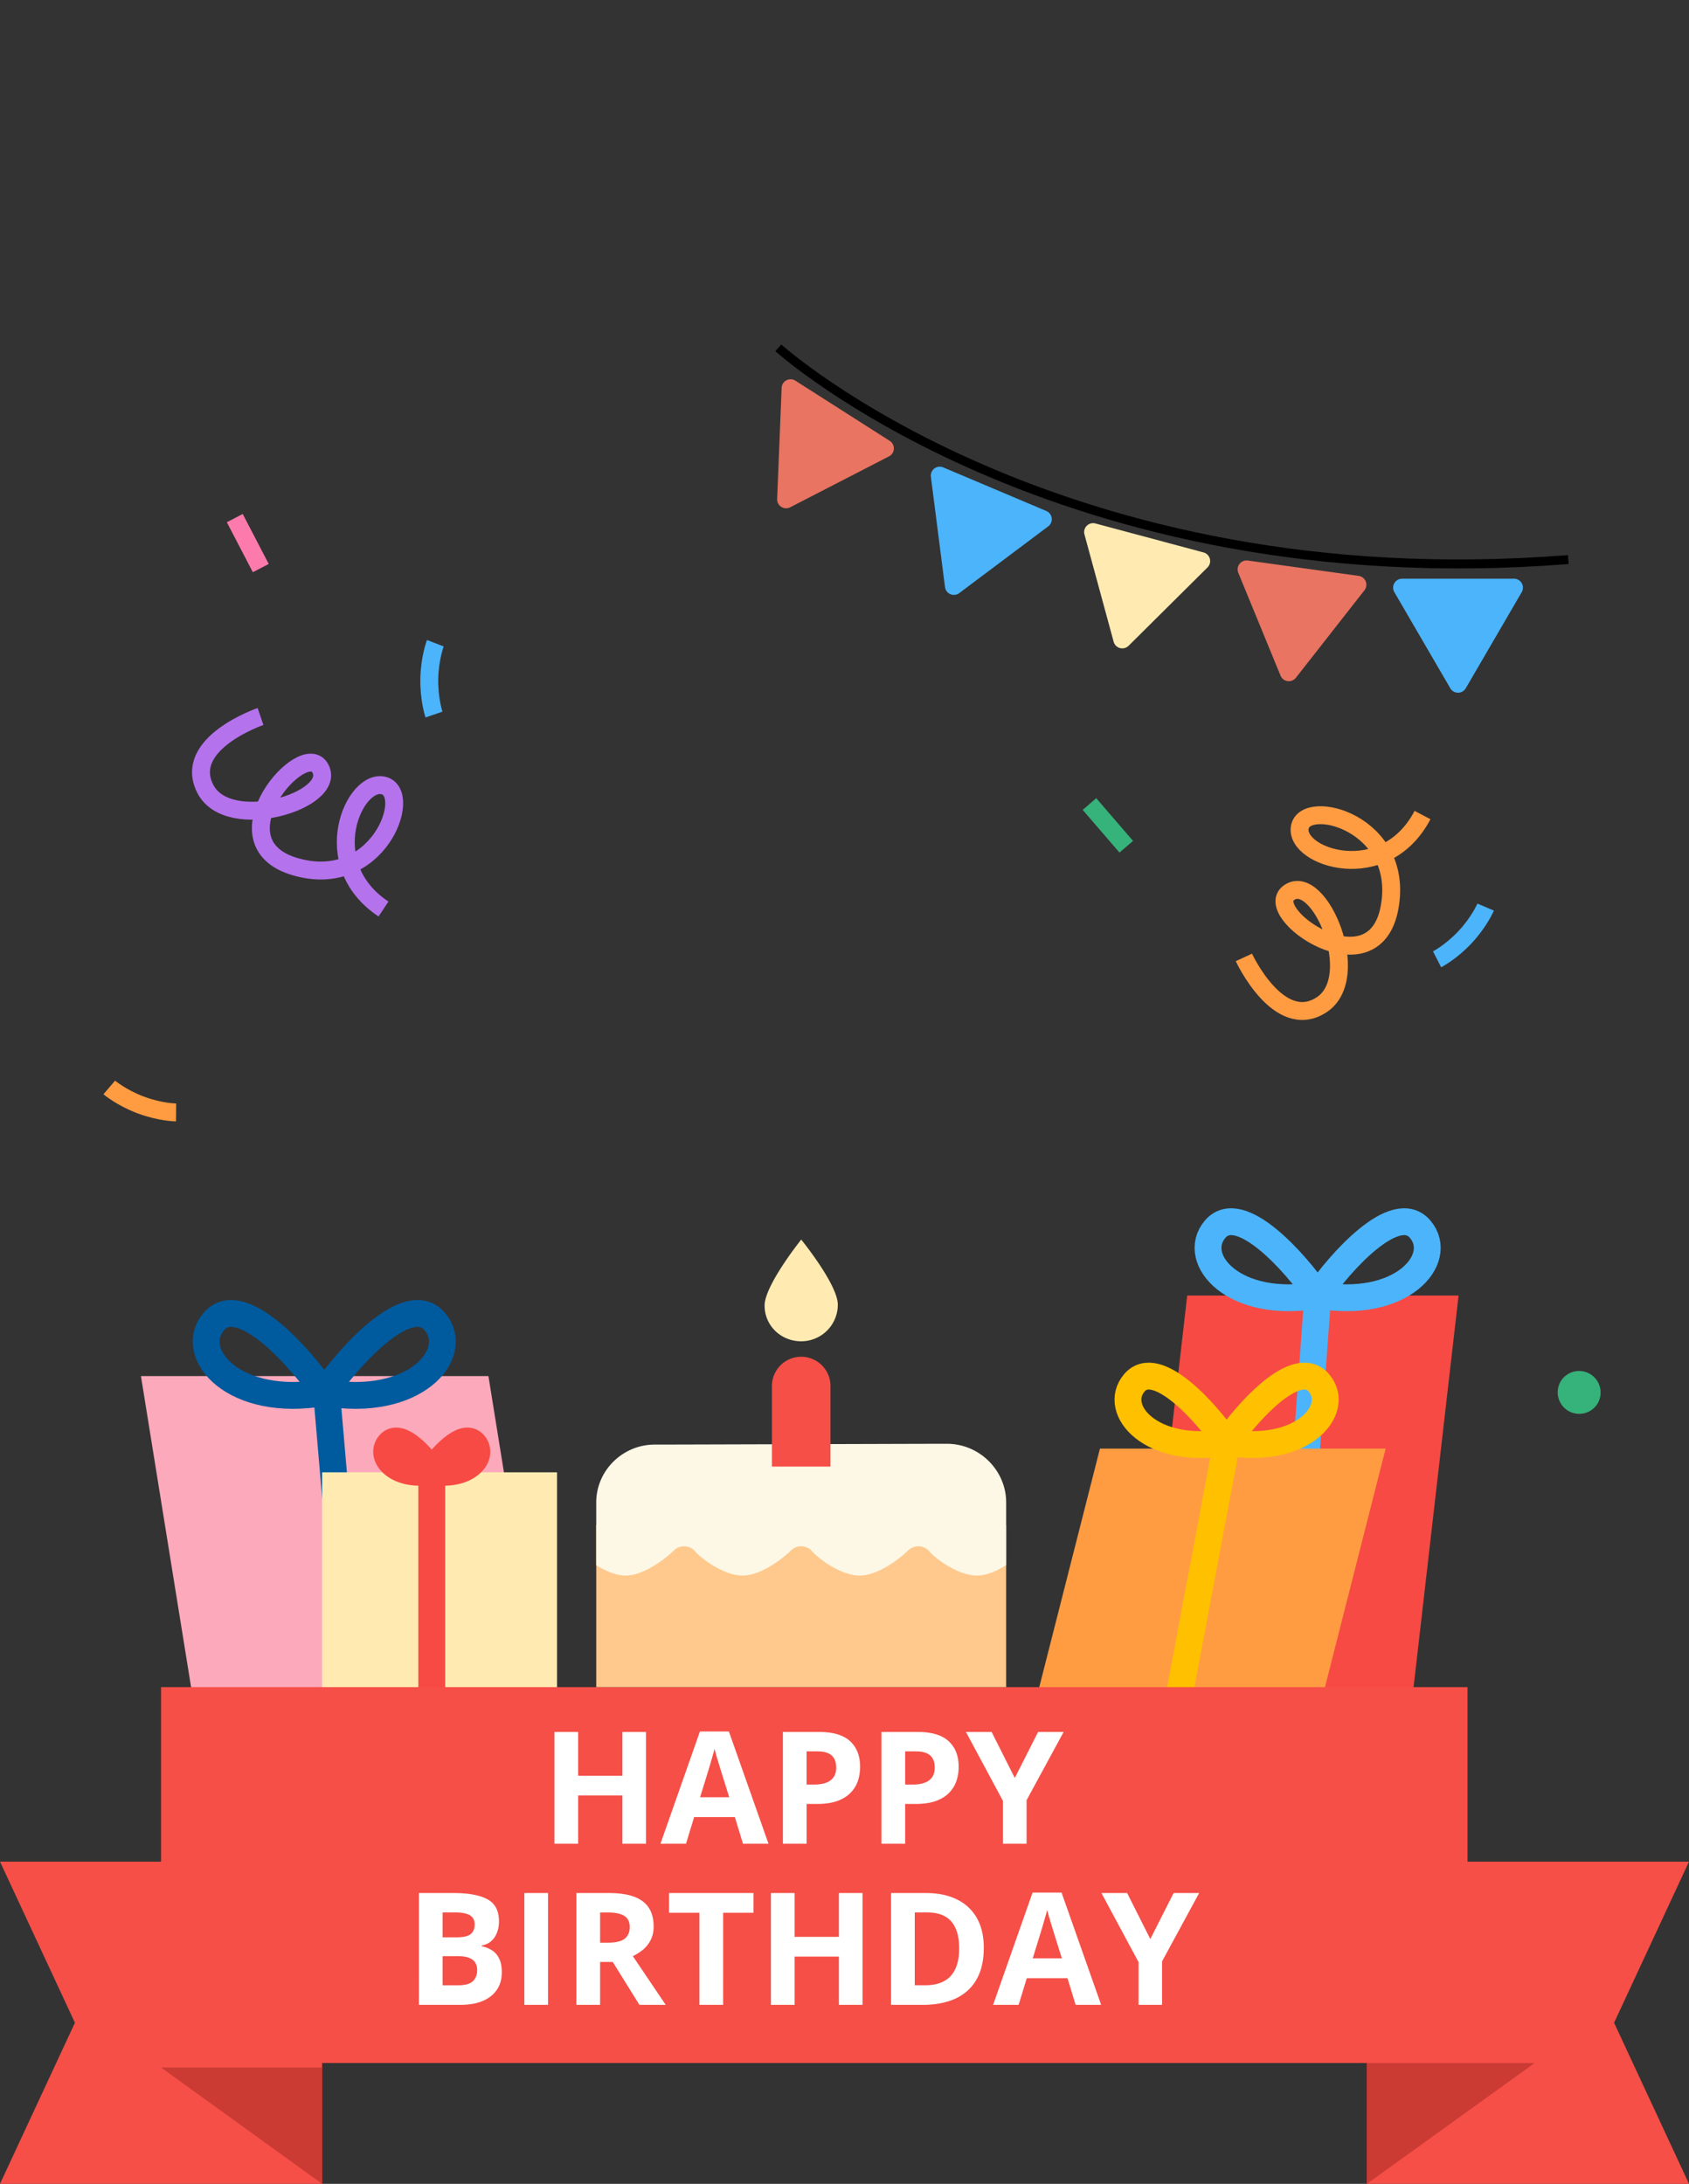 <svg width="256" height="330.935" viewBox="0 0 256 330.935" fill="none" xmlns="http://www.w3.org/2000/svg">
  <rect x="0" y="0" width="256" height="330.935" fill="#333333" stroke="none"/>
  <mask id="a" style="mask-type:alpha" maskUnits="userSpaceOnUse" x="72" y="274" width="584" height="485">
    <path fill="#D9D9D9" d="M24.413 92.906h198.019v164.45H24.413z"/>
  </mask>
  <g mask="url(#a)">
    <path d="M86.604 211.985c4.644-3.792 6.411-8.82 5.925-14.111-.478-5.192-3.103-10.541-7.014-15.332-3.897-4.772-11.175-11.355-18.488-15.964-3.655-2.303-7.438-4.191-10.901-5.073-3.412-.869-6.978-.868-9.657 1.32-2.676 2.184-3.406 5.683-3.256 9.211.151 3.582 1.217 7.686 2.717 11.749 3.002 8.128 7.945 16.622 11.849 21.402 3.923 4.805 8.696 8.405 13.739 9.866 5.129 1.486 10.449.719 15.088-3.068Z" fill="#FFC000" stroke="#D39C28" stroke-width="4.069"/>
    <path d="M87.631 214.536c7.851-6.194 8.823-15.108 6.747-22.616-1.036-3.747-2.841-7.223-5.003-9.989-2.139-2.736-4.752-4.937-7.486-5.891-.694-.242-1.401-.228-1.98-.15-.6.081-1.224.254-1.84.473-1.233.438-2.642 1.135-4.12 1.98-2.967 1.697-6.442 4.127-9.733 6.726-3.291 2.598-6.463 5.416-8.805 7.909-1.166 1.241-2.173 2.451-2.888 3.547a9.4 9.4 0 0 0-.891 1.677c-.212.543-.393 1.224-.324 1.953.274 2.908 1.82 5.965 4.005 8.67 2.21 2.735 5.204 5.275 8.639 7.127 6.879 3.709 15.837 4.773 23.68-1.416Z" fill="#fff" stroke="#CCC" stroke-width="4.069"/>
    <path d="M153.959 213.008c4.309 4.168 9.51 5.334 14.707 4.231 5.1-1.082 10.105-4.316 14.405-8.762 4.284-4.428 9.968-12.427 13.689-20.23 1.859-3.899 3.291-7.878 3.762-11.42.464-3.49.044-7.031-2.442-9.436-2.483-2.402-6.043-2.717-9.529-2.155-3.54.569-7.49 2.109-11.349 4.074-7.72 3.933-15.577 9.837-19.868 14.273-4.312 4.458-7.329 9.621-8.189 14.8-.875 5.268.51 10.461 4.814 14.625Z" fill="#FFC000" stroke="#D39C28" stroke-width="4.069"/>
    <path d="M151.545 214.327c7.071 7.071 16.037 6.993 23.251 4.052 3.599-1.468 6.84-3.667 9.334-6.139 2.467-2.444 4.346-5.297 4.974-8.124.159-.718.062-1.419-.083-1.984-.151-.586-.396-1.186-.685-1.772-.579-1.173-1.437-2.491-2.449-3.859-2.033-2.748-4.853-5.914-7.819-8.879s-6.136-5.784-8.885-7.819c-1.369-1.013-2.688-1.872-3.861-2.453a9.4 9.4 0 0 0-1.77-.689c-.564-.147-1.262-.247-1.977-.093-2.856.612-5.711 2.506-8.141 4.993-2.458 2.515-4.629 5.786-6.066 9.414-2.878 7.266-2.886 16.287 4.179 23.351Z" fill="#fff" stroke="#CCC" stroke-width="4.069"/>
    <path d="M165.722 228.1c0 20.018-19.963 31.63-44.588 31.63s-44.588-11.612-44.588-31.63c0-34.581 19.963-58.225 44.588-58.225s44.588 26.78 44.588 58.224Z" fill="#fff" stroke="#CCC" stroke-width="4.069"/>
    <path d="M88.047 219.249a1.37 1.37 0 0 1-1.605 1.216l-9.959-1.8a1.34 1.34 0 0 1-1.103-1.453c.324-3.21 1.293-12.151 2.775-20.353s3.704-16.916 4.524-20.036a1.34 1.34 0 0 1 1.542-.975l9.959 1.8a1.37 1.37 0 0 1 1.078 1.7c-.843 3.161-2.887 11.135-4.452 19.797s-2.442 16.848-2.759 20.104Zm58.67-39.819a1.37 1.37 0 0 1 1.064-1.709l9.945-1.878a1.34 1.34 0 0 1 1.55.963c.844 3.114 3.135 11.811 4.682 20s2.586 17.123 2.936 20.33c.076.7-.4 1.331-1.091 1.462l-9.944 1.878a1.37 1.37 0 0 1-1.614-1.203c-.342-3.254-1.284-11.431-2.918-20.081s-3.742-16.608-4.61-19.762Z" fill="#45566A" stroke="#394457" stroke-width="4.069"/>
    <path d="M121.153 261.788c12.612 0 24.194-2.96 32.69-8.636 8.551-5.712 13.977-14.198 13.977-24.971 0-7.908-.959-13.383-3.196-16.943-2.39-3.804-6.002-5.095-10.177-5.244-3.547-.127-7.813.56-12.501 1.316q-.924.15-1.869.299c-5.525.877-11.82 1.769-18.923 1.769-7.066 0-13.333-1.077-18.838-2.193q-1.453-.296-2.859-.593c-4.277-.897-8.204-1.72-11.491-1.773-2.057-.034-4.039.222-5.83 1.035-1.828.829-3.322 2.178-4.474 4.099-2.221 3.704-3.174 9.565-3.174 18.228 0 10.773 5.426 19.259 13.977 24.971 8.496 5.675 20.078 8.636 32.69 8.636Z" fill="#45566A" stroke="#394457" stroke-width="4.069"/>
    <path d="M91.653 216.721a411 411 0 0 1-1.837-2.946 1.36 1.36 0 0 0-1.162-.644q-1.768.01-3.54.011a1.36 1.36 0 0 0-1.168.668l-.444.754q-.64 1.09-1.283 2.174a1.36 1.36 0 0 0 .011 1.403 883 883 0 0 0 1.833 2.963 1.36 1.36 0 0 0 1.149.642l3.601.011a1.36 1.36 0 0 0 1.18-.681q.851-1.477 1.693-2.965a1.36 1.36 0 0 0-.033-1.39Zm68.892 0q-.926-1.471-1.837-2.946a1.36 1.36 0 0 0-1.162-.644q-1.767.01-3.539.011a1.36 1.36 0 0 0-1.168.668l-.444.754q-.64 1.09-1.283 2.174a1.36 1.36 0 0 0 .011 1.403 883 883 0 0 0 1.833 2.963 1.36 1.36 0 0 0 1.148.642l3.601.011a1.36 1.36 0 0 0 1.18-.681q.85-1.477 1.693-2.965a1.36 1.36 0 0 0-.033-1.39Z" fill="#fff" stroke="#CCC" stroke-width="2.034"/>
    <path d="M117.7 241.341h-6.131a.84.84 0 0 1-.728-.419l-3.063-5.301a.83.83 0 0 1 0-.839l3.063-5.301a.84.84 0 0 1 .728-.419h6.131c.302 0 .577.162.728.419l3.063 5.301a.83.83 0 0 1 0 .839l-3.063 5.301a.84.84 0 0 1-.728.419m-5.644-1.677h5.157l2.581-4.462-2.581-4.462h-5.157l-2.581 4.462z" fill="#4CB4FA"/>
    <path d="M126.894 236.067h-6.131a.84.84 0 0 1-.728-.419l-3.063-5.301a.83.83 0 0 1 0-.839l3.063-5.301a.84.84 0 0 1 .728-.419h6.131c.302 0 .577.162.728.419l3.063 5.301a.83.83 0 0 1 0 .839l-3.063 5.301a.83.83 0 0 1-.728.419m-5.644-1.677h5.156l2.581-4.462-2.581-4.462h-5.157l-2.581 4.462z" fill="#FFC000"/>
    <path d="M126.894 246.635h-6.131a.84.84 0 0 1-.728-.419l-3.063-5.301a.83.83 0 0 1 0-.839l3.063-5.301a.84.84 0 0 1 .728-.419h6.131c.302 0 .577.162.728.419l3.063 5.301a.83.83 0 0 1 0 .839l-3.063 5.301a.83.83 0 0 1-.728.419m-5.644-1.677h5.156l2.581-4.462-2.581-4.462h-5.157l-2.581 4.462z" fill="#fff"/>
    <path d="M99.217 240.628c-5.187-1.39-10.323-.934-14.471 1.755-4.159 2.696-7.006 7.429-8.024 13.947-.744 4.761.569 10.255 2.728 14.695 1.09 2.242 2.435 4.3 3.936 5.928 1.478 1.603 3.236 2.927 5.175 3.446 1.915.513 4.011.29 6.015-.321 2.023-.617 4.093-1.671 6.047-3.002 3.888-2.648 7.557-6.561 9.595-10.849 2.771-5.829 2.798-11.518.645-16.167-2.146-4.632-6.358-8.015-11.646-9.432Z" fill="#FFC000" stroke="#D39C28" stroke-width="4.069"/>
    <path d="M73.001 254.551c2.117-20.668 10.354-20.906 25.583-16.825 15.23 4.081 24.308 8.582 15.001 27.7-3.781 7.767-15.696 4.079-22.992 2.124s-18.462-4.505-17.592-12.999" fill="#45566A"/>
    <path d="M115.351 261.425a55 55 0 0 1-1.766 4c-3.781 7.767-15.696 4.079-22.992 2.124s-18.462-4.505-17.592-12.999c.708-6.915 2.102-11.543 4.212-14.487" stroke="#394457" stroke-width="4.069" stroke-linecap="round"/>
    <path d="M112.007 265.495a1.364 1.364 0 0 1 .893 2.015l-2.413 4.187a1.34 1.34 0 0 1-1.435.649c-2.487-.516-9.529-2.023-17.128-4.058-7.571-2.029-14.846-4.356-17.459-5.207a1.34 1.34 0 0 1-.918-1.407l.443-4.726a1.367 1.367 0 0 1 1.78-1.17c3.11.999 10.297 3.257 18.075 5.342 7.648 2.049 14.886 3.667 18.161 4.376Z" fill="#fff" stroke="#CCC" stroke-width="4.069"/>
    <path d="M144.179 241.017c5.256-1.408 10.451-1.002 14.642 1.625 4.213 2.64 7.082 7.319 8.07 13.786.723 4.728-.661 10.187-2.887 14.596-1.125 2.228-2.507 4.273-4.041 5.892-1.513 1.596-3.296 2.906-5.246 3.429-3.763 1.008-8.352-.67-12.182-3.195-3.931-2.592-7.638-6.44-9.683-10.684-2.783-5.772-2.764-11.426-.536-16.051 2.216-4.6 6.51-7.962 11.863-9.397Z" fill="#FFC000" stroke="#D39C28" stroke-width="4.069"/>
    <path d="M170.719 254.62c-1.993-20.438-10.361-20.611-25.869-16.455s-24.767 8.679-15.455 27.528c3.783 7.658 15.919 3.917 23.348 1.927 7.429-1.991 18.795-4.6 17.976-12.999" fill="#45566A"/>
    <path d="M165.298 239.554c2.742 2.758 4.647 7.128 5.421 15.066.819 8.399-10.548 11.009-17.976 12.999s-19.565 5.731-23.348-1.926c-.907-1.837-1.338-2.69-1.904-4.268" stroke="#394457" stroke-width="4.069" stroke-linecap="round"/>
    <path d="M130.978 265.754a1.366 1.366 0 0 0-.886 2.024l2.398 4.084a1.34 1.34 0 0 0 1.433.639c2.511-.526 9.698-2.074 17.459-4.153 7.73-2.071 15.16-4.436 17.803-5.294a1.34 1.34 0 0 0 .921-1.401l-.409-4.629a1.366 1.366 0 0 0-1.777-1.178c-3.154 1.008-10.493 3.304-18.433 5.432-7.804 2.091-15.186 3.751-18.509 4.475Z" fill="#fff" stroke="#CCC" stroke-width="4.069"/>
    <path d="M122.402 197.001c10.761 0 19.118-2.985 25.063-7.955 5.944-4.97 9.318-11.793 10.342-19.173.721-5.192-.171-12.181-2.026-19.591-1.868-7.461-4.764-15.549-8.215-23.022-3.446-7.461-7.486-14.394-11.674-19.498-2.093-2.552-4.272-4.705-6.484-6.235-2.203-1.523-4.573-2.518-7.006-2.518-2.406 0-4.753.935-6.945 2.394-2.198 1.463-4.353 3.526-6.42 5.982-4.134 4.911-8.098 11.613-11.48 18.92-3.388 7.321-6.23 15.334-8.084 22.915-1.846 7.55-2.748 14.813-2.146 20.584.797 7.64 4.089 14.495 10.026 19.424 5.927 4.92 14.311 7.773 25.049 7.773Z" fill="#FFC000" stroke="#D39C28" stroke-width="4.069"/>
    <path d="M100.088 169.791c4.477 0 8.107-2.492 8.107-5.566s-3.629-5.566-8.107-5.566-8.107 2.492-8.107 5.566 3.629 5.566 8.107 5.566m44.84 0c4.477 0 8.107-2.492 8.107-5.566s-3.629-5.566-8.107-5.566-8.107 2.492-8.107 5.566 3.629 5.566 8.107 5.566" fill="#E4A92D"/>
    <path d="M134.541 158.28c4.197 0 7.6-3.738 7.6-8.349s-3.403-8.349-7.6-8.349-7.6 3.738-7.6 8.349 3.403 8.349 7.6 8.349" fill="#fff"/>
    <path d="M134.541 159.545c-4.889 0-8.866-4.311-8.866-9.614s3.977-9.614 8.866-9.614 8.866 4.311 8.866 9.614-3.977 9.614-8.866 9.614m0-16.698c-3.491 0-6.333 3.177-6.333 7.084s2.842 7.084 6.333 7.084 6.333-3.177 6.333-7.084-2.842-7.084-6.333-7.084" fill="#534741"/>
    <path d="M134.683 158.614c3.28 0 5.938-2.832 5.938-6.325s-2.659-6.325-5.938-6.325-5.938 2.832-5.938 6.325 2.659 6.325 5.938 6.325" fill="#534741"/>
    <path d="M133.897 150.032c.979 0 1.773-.628 1.773-1.402s-.794-1.402-1.773-1.402-1.773.628-1.773 1.402.794 1.402 1.773 1.402m-23.647 8.248c4.197 0 7.6-3.738 7.6-8.349s-3.403-8.349-7.6-8.349-7.6 3.738-7.6 8.349 3.403 8.349 7.6 8.349" fill="#fff"/>
    <path d="M110.249 159.545c-4.889 0-8.866-4.311-8.866-9.614s3.977-9.614 8.866-9.614 8.867 4.311 8.867 9.614-3.977 9.614-8.867 9.614m0-16.698c-3.491 0-6.333 3.177-6.333 7.084s2.842 7.084 6.333 7.084 6.334-3.177 6.334-7.084-2.842-7.084-6.334-7.084" fill="#534741"/>
    <path d="M110.391 158.614c3.28 0 5.938-2.832 5.938-6.325s-2.659-6.325-5.938-6.325-5.938 2.832-5.938 6.325 2.658 6.325 5.938 6.325" fill="#534741"/>
    <path d="M109.606 150.032c.98 0 1.773-.628 1.773-1.402s-.794-1.402-1.773-1.402-1.773.628-1.773 1.402.794 1.402 1.773 1.402" fill="#fff"/>
    <path d="M140.553 135.297c-2.882-2.204-7.399-3.663-11.528-3.357m-26.109 3.347c2.361-1.864 7.29-3.388 10.85-3.388" stroke="#534741" stroke-width="2.713" stroke-linecap="round"/>
    <path d="M110.376 173.944s1.526 7.629 12.037 7.629 12.037-7.629 12.037-7.629" stroke="#534741" stroke-width="4.069" stroke-linecap="round"/>
  </g>
  <path d="M179.944 196.323h41.131l-7.016 61.033h-41.132z" fill="#F74A44"/>
  <path d="m199.714 196.493-4.408 60.863" stroke="#4CB4FA" stroke-width="4.069"/>
  <path d="M21.362 208.53H74.03l8.365 51.878H29.727z" fill="#FCA9BB"/>
  <path d="M199.714 196.259c-3.279-4.827-11.779-14.432-15.548-9.976-3.807 4.502 2.856 12.229 15.548 9.976Zm0 0c3.279-4.827 11.779-14.432 15.548-9.976 3.807 4.502-2.856 12.229-15.548 9.976Z" stroke="#4CB4FA" stroke-width="4.069"/>
  <path d="M49.151 211.022c-3.532-5.201-12.691-15.549-16.751-10.748-4.102 4.851 3.077 13.176 16.751 10.748Z" stroke="#005A9E" stroke-width="4.069"/>
  <path d="M49.151 211.022c3.532-5.201 12.691-15.549 16.751-10.748 4.102 4.851-3.077 13.176-16.751 10.748Zm.366.252 4.201 48.769" stroke="#005A9E" stroke-width="4.069"/>
  <path fill="#FFEBB2" d="M48.826 223.11h35.603v37.298H48.826z"/>
  <path d="M65.441 223.11v37.298m0-37.464c-1.35-1.987-4.85-5.943-6.402-4.108-1.568 1.854 1.176 5.036 6.402 4.108Zm0 0c1.35-1.987 4.85-5.943 6.402-4.108 1.568 1.854-1.176 5.036-6.402 4.108Z" stroke="#F74A44" stroke-width="4.069"/>
  <path d="M166.717 219.516h43.305l-10.405 40.892h-43.304z" fill="#FF9C42"/>
  <path d="m185.914 218.753-7.782 41.35m7.782-41.56c-2.951-4.344-10.601-12.989-13.993-8.978-3.427 4.052 2.57 11.006 13.993 8.978Zm0 0c2.951-4.344 10.601-12.989 13.993-8.978 3.427 4.052-2.57 11.006-13.993 8.978Z" stroke="#FFC000" stroke-width="4.069"/>
  <path d="M0 282.109h48.826v48.826H0l11.355-24.413zm256 48.826h-48.826v-48.826H256l-11.355 24.413z" fill="#F54F47"/>
  <path d="M48.826 313.303v17.632l-24.413-17.632zm158.348-.678v18.31l25.43-18.31z" fill="#CB3B34"/>
  <path fill="#F54F47" d="M24.413 255.661h198.019v56.964H24.413z"/>
  <path d="M97.917 279.396h-3.581v-7.313h-6.71v7.313h-3.593v-16.944h3.593v6.641h6.71v-6.641h3.581zm14.695 0-1.228-4.033h-6.177l-1.23 4.033h-3.871l5.98-17.013h4.392l6.004 17.013zm-2.086-7.046-1.228-3.94q-.116-.394-.313-1.008a114 114 0 0 0-.382-1.263 30 30 0 0 1-.301-1.124 27 27 0 0 1-.324 1.182 116 116 0 0 1-.382 1.321q-.186.626-.267.892l-1.217 3.94zm13.547-9.898q3.28 0 4.786 1.414 1.507 1.402 1.507 3.871 0 1.113-.336 2.132-.336 1.009-1.101 1.796-.753.788-2.016 1.252-1.263.452-3.117.452h-1.541v6.027h-3.593v-16.944zm-.185 2.944h-1.634v5.03h1.182q1.008 0 1.75-.267t1.147-.834.406-1.46q0-1.252-.695-1.854-.695-.614-2.155-.614m15.121-2.945q3.28 0 4.786 1.414 1.507 1.402 1.507 3.871 0 1.113-.336 2.132-.336 1.009-1.101 1.796-.753.788-2.016 1.252-1.263.452-3.117.452h-1.541v6.027h-3.594v-16.944zm-.185 2.944h-1.634v5.03h1.182q1.008 0 1.75-.267t1.147-.834q.406-.568.406-1.46 0-1.252-.695-1.854-.696-.614-2.156-.614m14.984 4.032 3.535-6.977h3.871l-5.621 10.35v6.594h-3.57v-6.478l-5.621-10.465h3.894zm-90.317 17.436h5.273q3.384 0 5.123.95t1.738 3.338q0 .962-.313 1.738-.302.776-.881 1.275t-1.414.649v.116q.846.174 1.53.603.684.417 1.089 1.228.417.8.417 2.132 0 1.541-.753 2.642-.754 1.101-2.156 1.692-1.391.579-3.314.579h-6.34zm3.593 6.71h2.086q1.564 0 2.167-.487.603-.498.603-1.46 0-.973-.718-1.391-.707-.429-2.248-.429h-1.889zm0 2.851v4.415h2.341q1.623 0 2.26-.626t.637-1.68q0-.626-.278-1.101t-.939-.742q-.649-.267-1.796-.267zm12.388 7.383v-16.944h3.592v16.944zm12.828-16.944q2.307 0 3.801.556 1.507.556 2.237 1.68t.73 2.839q0 1.159-.44 2.028t-1.159 1.472a7 7 0 0 1-1.553.985l4.984 7.384h-3.986l-4.045-6.502h-1.912v6.502h-3.592v-16.944zm-.255 2.944h-1.089v4.578h1.159q1.785 0 2.55-.591.776-.603.776-1.762 0-1.205-.834-1.715-.823-.51-2.561-.51m17.557 14h-3.593v-13.954h-4.601v-2.99h12.795v2.99h-4.601zm21.126 0h-3.581v-7.313h-6.71v7.313h-3.592v-16.944h3.592v6.641h6.71v-6.641h3.581zm18.38-8.634q0 2.862-1.101 4.786-1.089 1.912-3.164 2.886-2.074.962-4.995.962h-4.798v-16.944h5.32q2.665 0 4.624.95 1.958.939 3.036 2.793 1.078 1.843 1.078 4.566m-3.732.093q0-1.877-.556-3.083-.545-1.217-1.622-1.796-1.066-.579-2.642-.579h-1.912v11.033h1.541q2.631 0 3.905-1.402 1.286-1.402 1.286-4.172m17.65 8.541-1.228-4.033h-6.177l-1.229 4.033h-3.871l5.98-17.013h4.393l6.003 17.013zm-2.086-7.046-1.228-3.94q-.116-.394-.313-1.008-.185-.626-.382-1.263a31 31 0 0 1-.301-1.124 27 27 0 0 1-.324 1.182 124 124 0 0 1-.649 2.214l-1.217 3.94zm13.408-2.921 3.534-6.977h3.871l-5.621 10.35v6.594h-3.569v-6.478l-5.621-10.465h3.894z" fill="#fff"/>
  <path d="M117.968 52.711s42.312 38.21 119.734 32.083" stroke="#000" stroke-width="1.356"/>
  <path d="M164.372 80.99a1.356 1.356 0 0 1 1.66-1.666l16.384 4.39a1.357 1.357 0 0 1 .605 2.273L171.06 97.859a1.356 1.356 0 0 1-2.264-.607z" fill="#FFEBB2"/>
  <path d="M141.093 72.249a1.356 1.356 0 0 1 1.873-1.421l15.623 6.605a1.356 1.356 0 0 1 .285 2.334l-13.483 10.111a1.356 1.356 0 0 1-2.159-.913zm70.247 17.485a1.356 1.356 0 0 1 1.172-2.039h16.961a1.356 1.356 0 0 1 1.172 2.039l-8.481 14.564a1.356 1.356 0 0 1-2.344 0z" fill="#4CB4FA"/>
  <path d="M118.471 58.775a1.356 1.356 0 0 1 2.084-1.089l14.301 9.12c.882.563.822 1.87-.108 2.349l-14.981 7.72a1.356 1.356 0 0 1-1.976-1.26zm69.216 28.026a1.356 1.356 0 0 1 1.44-1.859l16.802 2.325a1.356 1.356 0 0 1 .881 2.18l-10.397 13.264a1.357 1.357 0 0 1-2.322-.321z" fill="#E87461"/>
  <path fill="#36B27B" d="M375.05 947.44a3.263 3.263 0 0 1 3.66 2.812 3.263 3.263 0 0 1-2.812 3.66 3.263 3.263 0 0 1-.847-6.471"/>
  <path fill="#FD7BAC" d="M340.985 691.348a3.263 3.263 0 0 1 3.66 2.811 3.263 3.263 0 0 1-2.812 3.66 3.263 3.263 0 0 1-.848-6.471"/>
  <path d="M188.535 145.084s5.258 11.363 11.738 7.206-.283-20.078-4.836-17.059 12.824 15.148 15.179 2.281-12.834-16.692-13.61-12.134 12.85 9.112 18.604-1.868" stroke="#FF9C42" stroke-width="2.713" stroke-miterlimit="10"/>
  <path d="M217.817 145.372s2.125-1.087 4.278-3.401 3.085-4.512 3.085-4.512" stroke="#4CB4FA" stroke-width="2.713"/>
  <path d="m170.706 128.311-5.578-6.469" stroke="#36B27B" stroke-width="2.713"/>
  <path fill="#36B27B" d="M242.018 212.884a3.263 3.263 0 0 1-4.552.76 3.263 3.263 0 0 1-.759-4.553 3.263 3.263 0 0 1 5.31 3.793"/>
  <path d="M39.486 108.578s-11.849 4.048-8.388 10.925 19.998 1.808 17.47-3.034-16.4 11.178-3.848 14.86 17.937-11.027 13.484-12.274-10.4 11.833-.078 18.697" stroke="#B572ED" stroke-width="2.713" stroke-miterlimit="10"/>
  <path d="M16.562 164.789s1.815 1.55 4.776 2.658 5.347 1.13 5.347 1.13" stroke="#FF9C42" stroke-width="2.713"/>
  <path d="M65.986 97.474s-.858 2.227-.918 5.388.713 5.419.713 5.419" stroke="#4CB4FA" stroke-width="2.713"/>
  <path d="m35.583 78.512 3.945 7.575" stroke="#FD7BAC" stroke-width="2.713"/>
  <path fill="#FFC98D" d="M90.373 231.114h62.129v24.547H90.373z"/>
  <path d="M143.501 218.786c-4.313 0-39.815.121-44.253.121-4.902 0-8.876 3.973-8.876 8.751v9.527c1.361.846 2.966 1.571 4.438 1.571 2.862 0 6.247-2.736 7.308-3.79a2.22 2.22 0 0 1 3.133 0c.944 1.183 4.453 3.79 7.31 3.79s6.248-2.736 7.309-3.79a2.22 2.22 0 0 1 3.133 0c.944 1.183 4.453 3.79 7.31 3.79s6.248-2.736 7.308-3.79a2.22 2.22 0 0 1 3.133 0c.944 1.183 4.453 3.79 7.31 3.79 1.471 0 3.077-.725 4.438-1.571v-9.523c0-4.784-3.98-8.876-9-8.876" fill="#FDF8E6"/>
  <path d="M116.999 210.035a4.438 4.438 0 0 1 8.876 0v12.204h-8.876z" fill="#F54F47"/>
  <path d="M126.984 197.711a5.544 5.544 0 0 1-5.547 5.543c-3.065 0-5.547-2.359-5.547-5.422s5.548-9.986 5.548-9.986 5.547 6.801 5.547 9.864" fill="#FFEBB2"/>
</svg>
